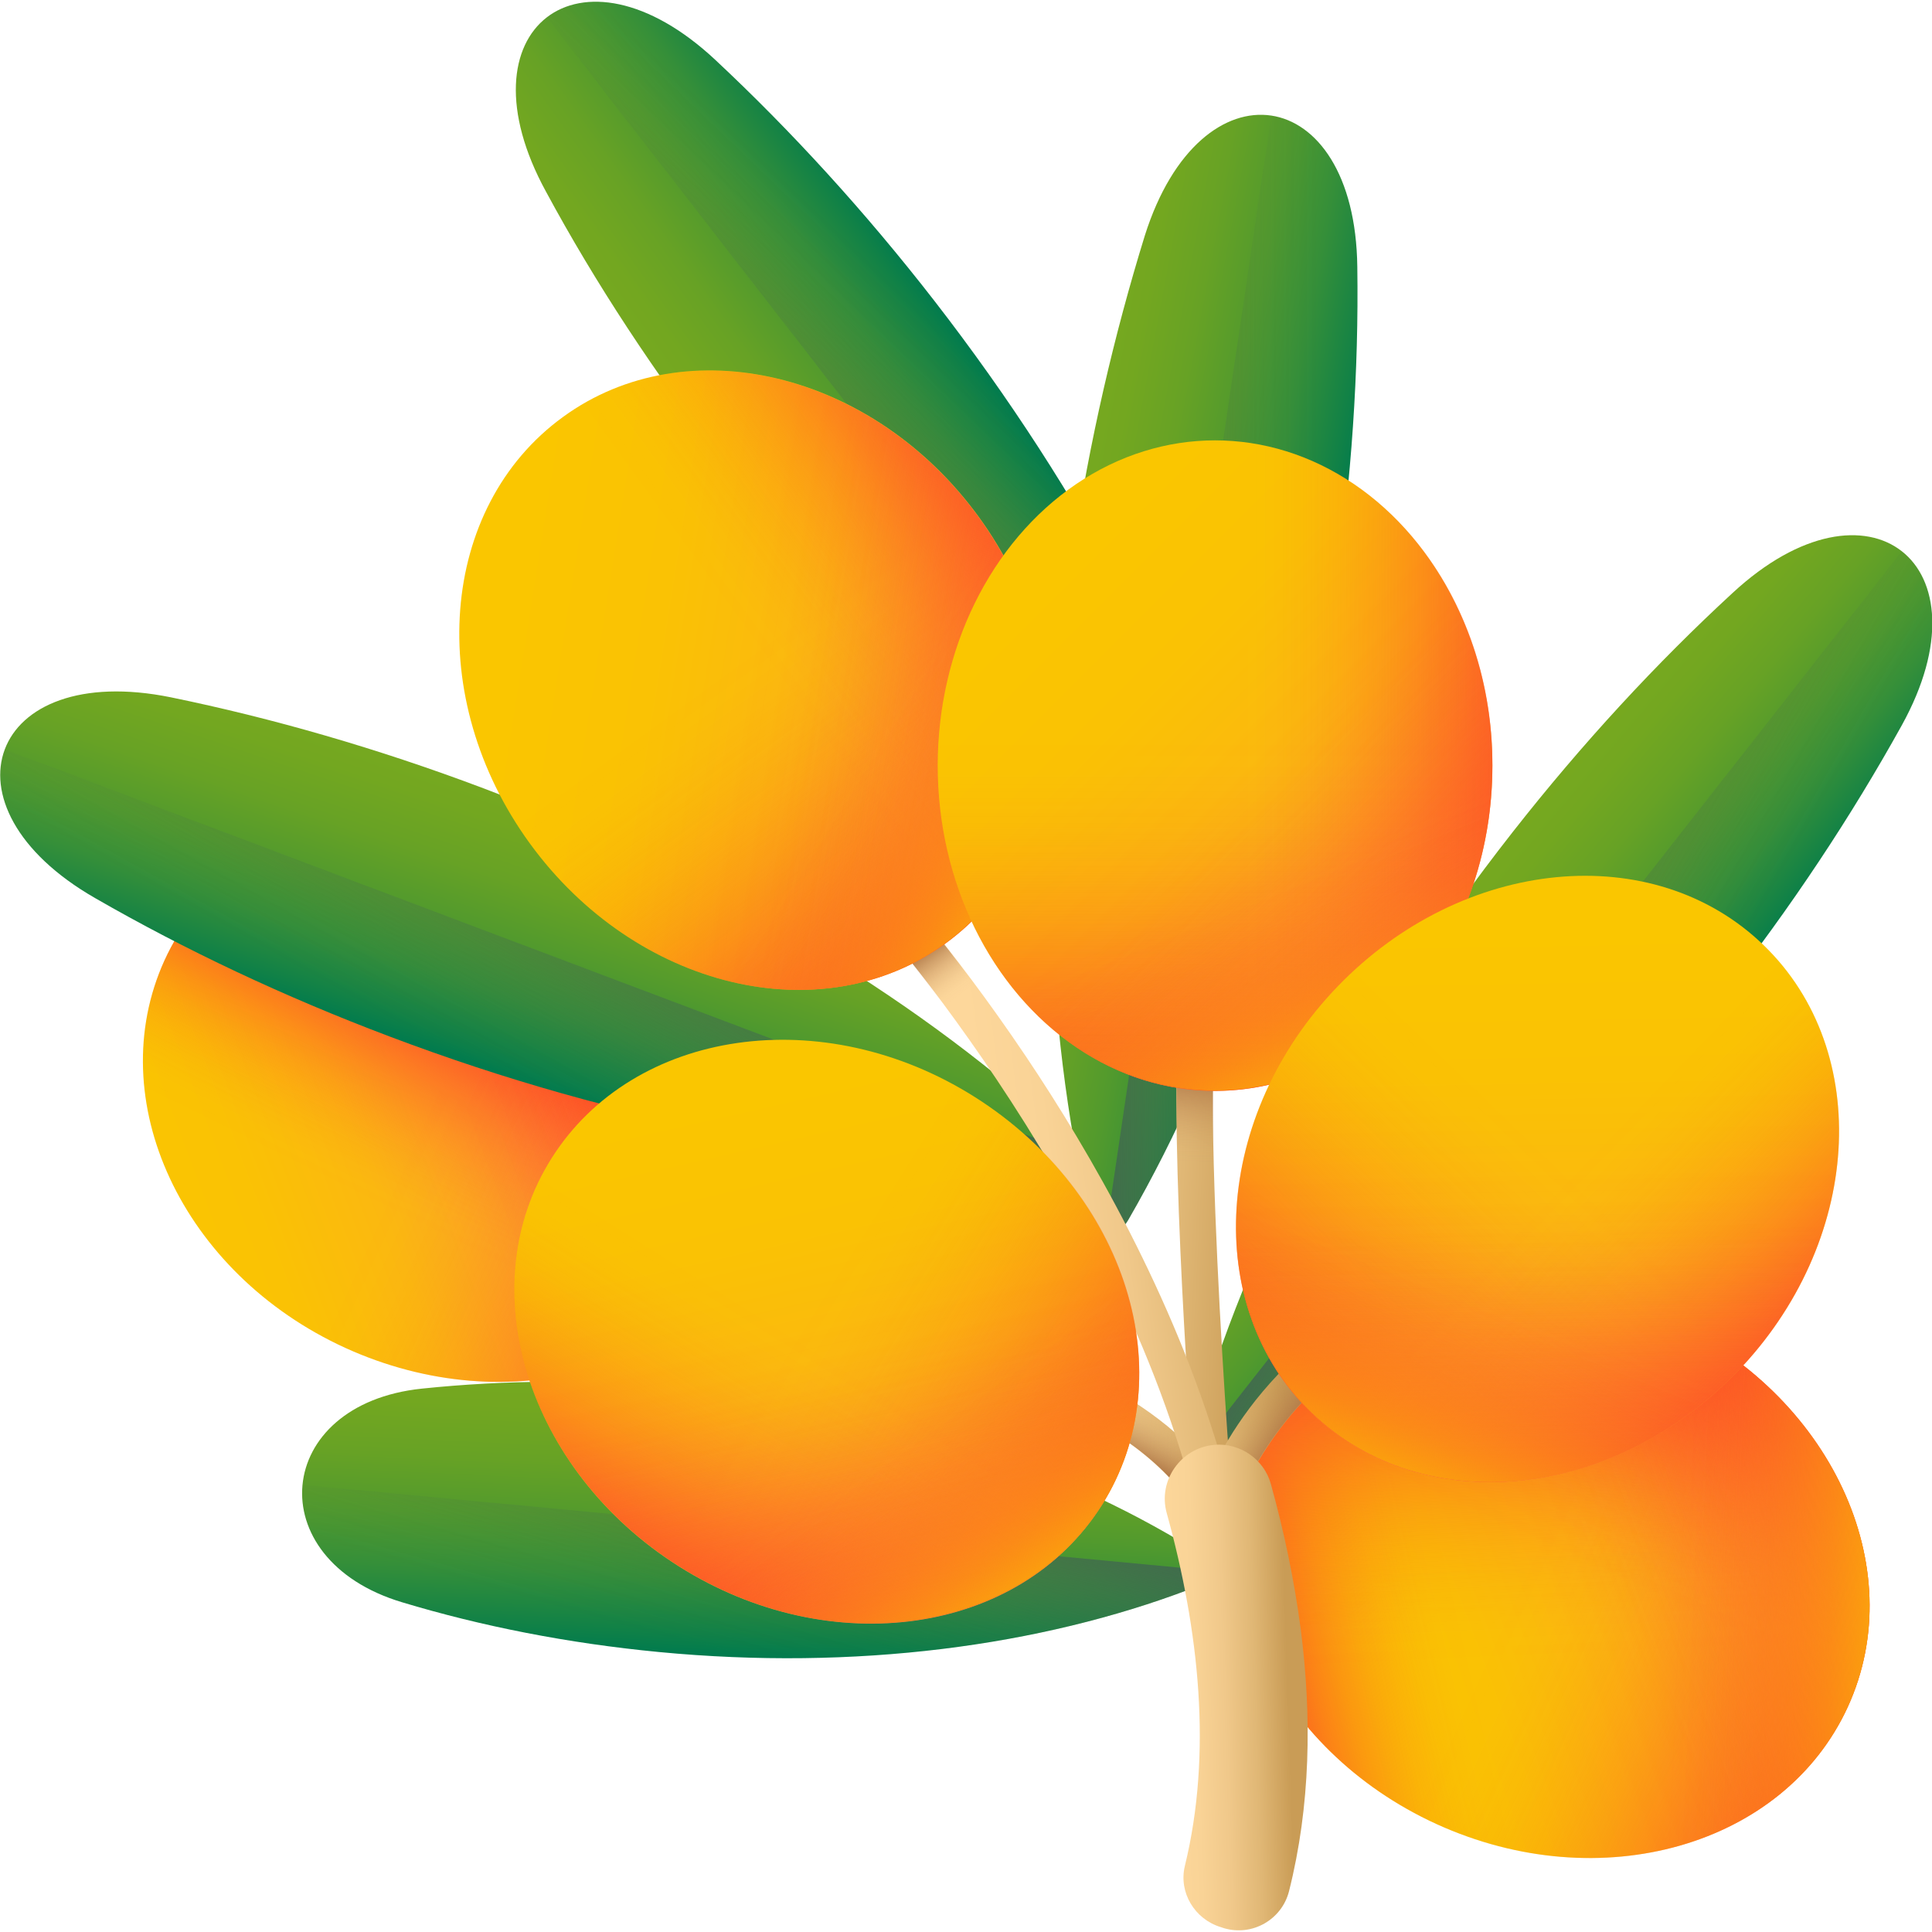 <svg xmlns="http://www.w3.org/2000/svg" version="1.1" xmlns:xlink="http://www.w3.org/1999/xlink" width="512"
    height="512" x="0" y="0" viewBox="0 0 512 512" style="enable-background:new 0 0 512 512" xml:space="preserve"
    class="">
    <g>
        <linearGradient id="a">
            <stop offset="0" stop-color="#fac600"></stop>
            <stop offset=".263" stop-color="#fac204"></stop>
            <stop offset=".535" stop-color="#fbb810"></stop>
            <stop offset=".81" stop-color="#fca625"></stop>
            <stop offset="1" stop-color="#fe9738"></stop>
        </linearGradient>
        <linearGradient xlink:href="#a" id="h" x1="-27.669" x2="77.879" y1="-6.418" y2="-111.966"
            gradientTransform="scale(1 -1) rotate(65.48 497.527 69.872)" gradientUnits="userSpaceOnUse">
        </linearGradient>
        <linearGradient id="b">
            <stop offset="0" stop-color="#fd5426" stop-opacity="0"></stop>
            <stop offset=".121" stop-color="#fd5426" stop-opacity=".016"></stop>
            <stop offset=".246" stop-color="#fd5426" stop-opacity=".066"></stop>
            <stop offset=".374" stop-color="#fd5426" stop-opacity=".148"></stop>
            <stop offset=".503" stop-color="#fd5426" stop-opacity=".263"></stop>
            <stop offset=".633" stop-color="#fd5426" stop-opacity=".411"></stop>
            <stop offset=".764" stop-color="#fd5426" stop-opacity=".593"></stop>
            <stop offset=".893" stop-color="#fd5426" stop-opacity=".803"></stop>
            <stop offset="1" stop-color="#fd5426"></stop>
        </linearGradient>
        <linearGradient xlink:href="#b" id="i" x1="385.487" x2="332.734" y1="91.581" y2="79.462"
            gradientTransform="matrix(1 0 0 -1 0 514)" gradientUnits="userSpaceOnUse"></linearGradient>
        <linearGradient xlink:href="#b" id="j" x1="412.236" x2="408.671" y1="74.726" y2="154.567"
            gradientTransform="matrix(1 0 0 -1 0 514)" gradientUnits="userSpaceOnUse"></linearGradient>
        <linearGradient xlink:href="#b" id="k" x1="19.241" x2="19.241" y1="-46.523" y2="-141.343"
            gradientTransform="scale(1 -1) rotate(65.48 497.527 69.872)" gradientUnits="userSpaceOnUse">
        </linearGradient>
        <linearGradient xlink:href="#b" id="l" x1="24.562" x2="101.701" y1="-53.329" y2="-53.329"
            gradientTransform="scale(1 -1) rotate(65.48 497.527 69.872)" gradientUnits="userSpaceOnUse">
        </linearGradient>
        <linearGradient xlink:href="#b" id="m" x1="18.423" x2="93.323" y1="-52.514" y2="-127.414"
            gradientTransform="scale(1 -1) rotate(65.48 497.527 69.872)" gradientUnits="userSpaceOnUse">
        </linearGradient>
        <linearGradient id="c">
            <stop offset="0" stop-color="#fac600" stop-opacity="0"></stop>
            <stop offset=".122" stop-color="#fac600" stop-opacity=".017"></stop>
            <stop offset=".248" stop-color="#fac600" stop-opacity=".067"></stop>
            <stop offset=".376" stop-color="#fac600" stop-opacity=".15"></stop>
            <stop offset=".506" stop-color="#fac600" stop-opacity=".266"></stop>
            <stop offset=".637" stop-color="#fac600" stop-opacity=".416"></stop>
            <stop offset=".769" stop-color="#fac600" stop-opacity=".6"></stop>
            <stop offset=".899" stop-color="#fac600" stop-opacity=".813"></stop>
            <stop offset="1" stop-color="#fac600"></stop>
        </linearGradient>
        <linearGradient xlink:href="#c" id="n" x1="31.782" x2="55.961" y1="-84.268" y2="-143.96"
            gradientTransform="scale(1 -1) rotate(65.48 497.527 69.872)" gradientUnits="userSpaceOnUse">
        </linearGradient>
        <linearGradient id="d">
            <stop offset="0" stop-color="#78a91f"></stop>
            <stop offset=".178" stop-color="#73a720"></stop>
            <stop offset=".363" stop-color="#67a225"></stop>
            <stop offset=".551" stop-color="#529a2d"></stop>
            <stop offset=".741" stop-color="#358f39"></stop>
            <stop offset=".93" stop-color="#108147"></stop>
            <stop offset="1" stop-color="#017b4e"></stop>
        </linearGradient>
        <linearGradient xlink:href="#d" id="o" x1="3172.975" x2="3249.888" y1="4576.075" y2="4571.127"
            gradientTransform="matrix(.787 .617 1.028 -1.311 -6819.815 4277.536)" gradientUnits="userSpaceOnUse">
        </linearGradient>
        <linearGradient id="e">
            <stop offset="0" stop-color="#3e5959" stop-opacity="0"></stop>
            <stop offset=".207" stop-color="#3e5959" stop-opacity=".047"></stop>
            <stop offset=".421" stop-color="#3e5959" stop-opacity=".187"></stop>
            <stop offset=".639" stop-color="#3e5959" stop-opacity=".419"></stop>
            <stop offset=".858" stop-color="#3e5959" stop-opacity=".743"></stop>
            <stop offset="1" stop-color="#3e5959"></stop>
        </linearGradient>
        <linearGradient xlink:href="#e" id="p" x1="3249.28" x2="3183.612" y1="4581.509" y2="4565.317"
            gradientTransform="matrix(.787 .617 1.028 -1.311 -6819.815 4277.536)" gradientUnits="userSpaceOnUse">
        </linearGradient>
        <linearGradient xlink:href="#d" id="q" x1="2973.253" x2="3050.166" y1="4547.066" y2="4542.119"
            gradientTransform="matrix(.989 .147 .244 -1.648 -3777.467 7226.789)" gradientUnits="userSpaceOnUse">
        </linearGradient>
        <linearGradient xlink:href="#e" id="r" x1="3049.558" x2="2983.889" y1="4552.501" y2="4536.308"
            gradientTransform="matrix(.989 .147 .244 -1.648 -3777.467 7226.789)" gradientUnits="userSpaceOnUse">
        </linearGradient>
        <linearGradient xlink:href="#a" id="s" x1="36.019" x2="143.662" y1="191.22" y2="231.854"
            gradientTransform="matrix(1 0 0 -1 0 514)" gradientUnits="userSpaceOnUse"></linearGradient>
        <linearGradient xlink:href="#b" id="t" x1="106.314" x2="128.413" y1="191.742" y2="236.653"
            gradientTransform="matrix(1 0 0 -1 0 514)" gradientUnits="userSpaceOnUse"></linearGradient>
        <linearGradient xlink:href="#b" id="u" x1="13.942" x2="13.942" y1="268.954" y2="174.134"
            gradientTransform="scale(1 -1) rotate(65.48 497.527 69.872)" gradientUnits="userSpaceOnUse">
        </linearGradient>
        <linearGradient xlink:href="#b" id="v" x1="19.262" x2="96.402" y1="262.148" y2="262.148"
            gradientTransform="scale(1 -1) rotate(65.48 497.527 69.872)" gradientUnits="userSpaceOnUse">
        </linearGradient>
        <linearGradient xlink:href="#b" id="w" x1="13.123" x2="88.024" y1="262.963" y2="188.063"
            gradientTransform="scale(1 -1) rotate(65.48 497.527 69.872)" gradientUnits="userSpaceOnUse">
        </linearGradient>
        <linearGradient xlink:href="#c" id="x" x1="26.483" x2="50.662" y1="231.209" y2="171.517"
            gradientTransform="scale(1 -1) rotate(65.48 497.527 69.872)" gradientUnits="userSpaceOnUse">
        </linearGradient>
        <linearGradient xlink:href="#d" id="y" x1="2855.523" x2="2932.436" y1="4509.639" y2="4504.691"
            gradientTransform="matrix(-.353 .936 -1.559 -.589 8190.09 192.642)" gradientUnits="userSpaceOnUse">
        </linearGradient>
        <linearGradient xlink:href="#e" id="z" x1="2931.828" x2="2866.159" y1="4515.073" y2="4498.88"
            gradientTransform="matrix(-.353 .936 -1.559 -.589 8190.09 192.642)" gradientUnits="userSpaceOnUse">
        </linearGradient>
        <linearGradient xlink:href="#d" id="A" x1="3000.489" x2="3077.402" y1="4477.916" y2="4472.968"
            gradientTransform="matrix(-.094 .996 -1.331 -.126 6442.212 -2062.554)" gradientUnits="userSpaceOnUse">
        </linearGradient>
        <linearGradient xlink:href="#e" id="B" x1="3076.795" x2="3011.127" y1="4483.349" y2="4467.157"
            gradientTransform="matrix(-.094 .996 -1.331 -.126 6442.212 -2062.554)" gradientUnits="userSpaceOnUse">
        </linearGradient>
        <linearGradient xlink:href="#d" id="C" x1="2777.982" x2="2854.895" y1="4570.32" y2="4565.372"
            gradientTransform="matrix(.79 -.613 -1.021 -1.316 2673.125 7864.721)" gradientUnits="userSpaceOnUse">
        </linearGradient>
        <linearGradient xlink:href="#e" id="D" x1="2854.287" x2="2788.619" y1="4575.754" y2="4559.562"
            gradientTransform="matrix(.79 -.613 -1.021 -1.316 2673.125 7864.721)" gradientUnits="userSpaceOnUse">
        </linearGradient>
        <linearGradient id="f">
            <stop offset="0" stop-color="#fdd79b"></stop>
            <stop offset=".236" stop-color="#f9d396"></stop>
            <stop offset=".48" stop-color="#f0c88a"></stop>
            <stop offset=".729" stop-color="#e0b775"></stop>
            <stop offset=".979" stop-color="#cb9e58"></stop>
            <stop offset="1" stop-color="#c99c56"></stop>
        </linearGradient>
        <linearGradient xlink:href="#f" id="E" x1="256.279" x2="333.088" y1="182.646" y2="178.673"
            gradientTransform="matrix(1 0 0 -1 0 514)" gradientUnits="userSpaceOnUse"></linearGradient>
        <linearGradient id="g">
            <stop offset="0" stop-color="#b27a49" stop-opacity="0"></stop>
            <stop offset=".145" stop-color="#b27a49" stop-opacity=".023"></stop>
            <stop offset=".295" stop-color="#b27a49" stop-opacity=".093"></stop>
            <stop offset=".448" stop-color="#b27a49" stop-opacity=".21"></stop>
            <stop offset=".602" stop-color="#b27a49" stop-opacity=".373"></stop>
            <stop offset=".758" stop-color="#b27a49" stop-opacity=".584"></stop>
            <stop offset=".913" stop-color="#b27a49" stop-opacity=".837"></stop>
            <stop offset="1" stop-color="#b27a49"></stop>
        </linearGradient>
        <linearGradient xlink:href="#g" id="F" x1="301.287" x2="295.023" y1="142.196" y2="130.921"
            gradientTransform="matrix(1 0 0 -1 0 514)" gradientUnits="userSpaceOnUse"></linearGradient>
        <linearGradient xlink:href="#g" id="G" x1="317.365" x2="317.991" y1="206.009" y2="229.186"
            gradientTransform="matrix(1 0 0 -1 0 514)" gradientUnits="userSpaceOnUse"></linearGradient>
        <linearGradient xlink:href="#f" id="H" x1="263.744" x2="333.484" y1="188.102" y2="197.29"
            gradientTransform="matrix(1 0 0 -1 0 514)" gradientUnits="userSpaceOnUse"></linearGradient>
        <linearGradient xlink:href="#g" id="I" x1="326.19" x2="337.466" y1="136.511" y2="128.994"
            gradientTransform="matrix(1 0 0 -1 0 514)" gradientUnits="userSpaceOnUse"></linearGradient>
        <linearGradient xlink:href="#g" id="J" x1="253.53" x2="244.447" y1="249.668" y2="261.883"
            gradientTransform="matrix(1 0 0 -1 0 514)" gradientUnits="userSpaceOnUse"></linearGradient>
        <linearGradient xlink:href="#f" id="K" x1="128.014" x2="159.951" y1="65.994" y2="64.342"
            gradientTransform="scale(1 -1) rotate(4.88 6250.577 1936.532)" gradientUnits="userSpaceOnUse">
        </linearGradient>
        <linearGradient xlink:href="#a" id="L" x1="26.463" x2="132.011" y1="352.646" y2="247.098"
            gradientTransform="scale(1 -1) rotate(36.01 884.163 257.336)" gradientUnits="userSpaceOnUse">
        </linearGradient>
        <linearGradient xlink:href="#b" id="M" x1="73.374" x2="73.374" y1="312.541" y2="217.722"
            gradientTransform="scale(1 -1) rotate(36.01 884.163 257.336)" gradientUnits="userSpaceOnUse">
        </linearGradient>
        <linearGradient xlink:href="#b" id="N" x1="78.694" x2="155.834" y1="305.736" y2="305.736"
            gradientTransform="scale(1 -1) rotate(36.01 884.163 257.336)" gradientUnits="userSpaceOnUse">
        </linearGradient>
        <linearGradient xlink:href="#b" id="O" x1="72.555" x2="147.456" y1="306.551" y2="231.65"
            gradientTransform="scale(1 -1) rotate(36.01 884.163 257.336)" gradientUnits="userSpaceOnUse">
        </linearGradient>
        <linearGradient xlink:href="#c" id="P" x1="85.915" x2="110.094" y1="274.796" y2="215.104"
            gradientTransform="scale(1 -1) rotate(36.01 884.163 257.336)" gradientUnits="userSpaceOnUse">
        </linearGradient>
        <linearGradient xlink:href="#a" id="Q" x1="275.124" x2="380.672" y1="358.036" y2="252.488"
            gradientTransform="matrix(1 0 0 -1 0 514)" gradientUnits="userSpaceOnUse"></linearGradient>
        <linearGradient xlink:href="#b" id="R" x1="322.034" x2="322.034" y1="317.931" y2="223.112"
            gradientTransform="matrix(1 0 0 -1 0 514)" gradientUnits="userSpaceOnUse"></linearGradient>
        <linearGradient xlink:href="#b" id="S" x1="327.355" x2="404.494" y1="311.126" y2="311.126"
            gradientTransform="matrix(1 0 0 -1 0 514)" gradientUnits="userSpaceOnUse"></linearGradient>
        <linearGradient xlink:href="#b" id="T" x1="321.216" x2="396.116" y1="311.941" y2="237.04"
            gradientTransform="matrix(1 0 0 -1 0 514)" gradientUnits="userSpaceOnUse"></linearGradient>
        <linearGradient xlink:href="#c" id="U" x1="334.575" x2="358.754" y1="280.186" y2="220.494"
            gradientTransform="matrix(1 0 0 -1 0 514)" gradientUnits="userSpaceOnUse"></linearGradient>
        <linearGradient xlink:href="#a" id="V" x1="148.018" x2="253.566" y1="181.508" y2="75.96"
            gradientTransform="rotate(122.2 146.807 250.435)" gradientUnits="userSpaceOnUse"></linearGradient>
        <linearGradient xlink:href="#b" id="W" x1="194.929" x2="194.929" y1="141.404" y2="46.584"
            gradientTransform="rotate(122.2 146.807 250.435)" gradientUnits="userSpaceOnUse"></linearGradient>
        <linearGradient xlink:href="#b" id="X" x1="200.249" x2="277.389" y1="134.598" y2="134.598"
            gradientTransform="rotate(122.2 146.807 250.435)" gradientUnits="userSpaceOnUse"></linearGradient>
        <linearGradient xlink:href="#b" id="Y" x1="194.11" x2="269.011" y1="135.413" y2="60.513"
            gradientTransform="rotate(122.2 146.807 250.435)" gradientUnits="userSpaceOnUse"></linearGradient>
        <linearGradient xlink:href="#c" id="Z" x1="207.47" x2="231.649" y1="103.658" y2="43.966"
            gradientTransform="rotate(122.2 146.807 250.435)" gradientUnits="userSpaceOnUse"></linearGradient>
        <linearGradient xlink:href="#a" id="aa" x1="438.912" x2="544.46" y1="328.995" y2="223.447"
            gradientTransform="scale(1 -1) rotate(-44.03 -288.334 81.738)" gradientUnits="userSpaceOnUse">
        </linearGradient>
        <linearGradient xlink:href="#b" id="ab" x1="485.823" x2="485.823" y1="288.89" y2="194.07"
            gradientTransform="scale(1 -1) rotate(-44.03 -288.334 81.738)" gradientUnits="userSpaceOnUse">
        </linearGradient>
        <linearGradient xlink:href="#b" id="ac" x1="491.143" x2="568.283" y1="282.084" y2="282.084"
            gradientTransform="scale(1 -1) rotate(-44.03 -288.334 81.738)" gradientUnits="userSpaceOnUse">
        </linearGradient>
        <linearGradient xlink:href="#b" id="ad" x1="485.004" x2="559.905" y1="282.899" y2="207.999"
            gradientTransform="scale(1 -1) rotate(-44.03 -288.334 81.738)" gradientUnits="userSpaceOnUse">
        </linearGradient>
        <linearGradient xlink:href="#c" id="ae" x1="498.364" x2="522.543" y1="251.145" y2="191.453"
            gradientTransform="scale(1 -1) rotate(-44.03 -288.334 81.738)" gradientUnits="userSpaceOnUse">
        </linearGradient>
        <path fill="url(#h)"
            d="M332.8 380.7c16.9-36.9 65.6-50.9 109-31.1s64.7 65.7 47.9 102.7c-16.9 36.9-65.6 50.9-109 31.1-43.3-19.8-64.8-65.8-47.9-102.7z"
            opacity="1" data-original="url(#h)"></path>
        <path fill="url(#i)"
            d="M332.8 380.7c16.9-36.9 65.6-50.9 109-31.1s64.7 65.7 47.9 102.7c-16.9 36.9-65.6 50.9-109 31.1-43.3-19.8-64.8-65.8-47.9-102.7z"
            opacity="1" data-original="url(#i)"></path>
        <path fill="url(#j)"
            d="M332.8 380.7c16.9-36.9 65.6-50.9 109-31.1s64.7 65.7 47.9 102.7c-16.9 36.9-65.6 50.9-109 31.1-43.3-19.8-64.8-65.8-47.9-102.7z"
            opacity="1" data-original="url(#j)"></path>
        <path fill="url(#k)"
            d="M380.7 483.4c43.3 19.8 92.1 5.9 109-31.1 16.9-36.9-4.6-82.9-47.9-102.7-7.9-3.6-16-6.1-24-7.5l-58.5 128.1c6.3 5.1 13.5 9.6 21.4 13.2z"
            opacity="1" data-original="url(#k)"></path>
        <path fill="url(#l)"
            d="M332.8 380.7c-3 6.6-4.8 13.4-5.4 20.4l150.4 68.7c4.8-5.1 8.8-10.9 11.8-17.5 16.9-36.9-4.6-82.9-47.9-102.7-43.3-19.7-92-5.8-108.9 31.1z"
            opacity="1" data-original="url(#l)"></path>
        <path fill="url(#m)"
            d="M347.1 360.8 408 491.4c34.9 5 68.3-9.8 81.7-39.1 16.9-36.9-4.6-82.9-47.9-102.7-34.4-15.7-72.1-10.1-94.7 11.2z"
            opacity="1" data-original="url(#m)"></path>
        <path fill="url(#n)"
            d="M347.1 360.8 408 491.4c34.9 5 68.3-9.8 81.7-39.1 16.9-36.9-4.6-82.9-47.9-102.7-34.4-15.7-72.1-10.1-94.7 11.2z"
            opacity="1" data-original="url(#n)"></path>
        <path fill="url(#o)"
            d="M400.8 220.6c-40.3 51.4-68.5 105.5-83 154.2-2 6.6 2.5 10.1 8.5 6.6 43.8-25.7 89.6-66 129.9-117.4 18.5-23.6 34.5-47.8 47.8-71.8 23.7-42.9-8.8-68.4-44.8-35.1-20.2 18.6-39.9 39.9-58.4 63.5z"
            opacity="1" data-original="url(#o)"></path>
        <path fill="url(#p)"
            d="M326.3 381.4c43.8-25.7 89.6-66 129.9-117.4 18.5-23.6 34.5-47.8 47.8-71.8 11.9-21.5 9.7-38.6 0-46.1L319.1 381.9c1.6 1.3 4.2 1.3 7.2-.5z"
            opacity="1" data-original="url(#p)" class=""></path>
        <path fill="url(#q)"
            d="M284.3 146.5c-9.6 64.6-7.3 125.5 4.2 175 1.6 6.7 7.2 7.6 10.6 1.6 25.4-44 45.2-101.7 54.7-166.3 4.4-29.7 6.3-58.6 5.9-86.1-.6-49-41.5-55.1-56.3-8.3-8.1 26.2-14.7 54.4-19.1 84.1z"
            opacity="1" data-original="url(#q)" class=""></path>
        <path fill="url(#r)"
            d="M299.1 323.1c25.4-44 45.2-101.7 54.7-166.3 4.4-29.7 6.3-58.6 5.9-86.1-.3-24.5-10.7-38.3-22.8-40.1L293 327c2.1.4 4.4-.9 6.1-3.9z"
            opacity="1" data-original="url(#r)"></path>
        <path fill="url(#s)"
            d="M43.6 254.5c16.9-36.9 65.6-50.9 109-31.1s64.7 65.7 47.9 102.7-65.6 50.9-109 31.1c-43.3-19.8-64.7-65.8-47.9-102.7z"
            opacity="1" data-original="url(#s)"></path>
        <path fill="url(#t)"
            d="M43.6 254.5c16.9-36.9 65.6-50.9 109-31.1s64.7 65.7 47.9 102.7-65.6 50.9-109 31.1c-43.3-19.8-64.7-65.8-47.9-102.7z"
            opacity="1" data-original="url(#t)"></path>
        <path fill="url(#u)"
            d="M91.5 357.2c43.3 19.8 92.1 5.9 109-31.1 16.9-36.9-4.6-82.9-47.9-102.7-7.9-3.6-16-6.1-24-7.5L70.1 344c6.3 5.1 13.5 9.6 21.4 13.2z"
            opacity="1" data-original="url(#u)"></path>
        <path fill="url(#v)"
            d="M43.6 254.5c-3 6.6-4.8 13.4-5.4 20.4l150.4 68.7c4.8-5.1 8.8-10.9 11.8-17.5 16.9-36.9-4.6-82.9-47.9-102.7-43.2-19.7-92-5.8-108.9 31.1z"
            opacity="1" data-original="url(#v)"></path>
        <path fill="url(#w)"
            d="m57.9 234.6 60.9 130.6c34.9 5 68.3-9.8 81.7-39.1 16.9-36.9-4.6-82.9-47.9-102.7-34.4-15.6-72.1-10.1-94.7 11.2z"
            opacity="1" data-original="url(#w)"></path>
        <path fill="url(#x)"
            d="m57.9 234.6 60.9 130.6c34.9 5 68.3-9.8 81.7-39.1 16.9-36.9-4.6-82.9-47.9-102.7-34.4-15.6-72.1-10.1-94.7 11.2z"
            opacity="1" data-original="url(#x)"></path>
        <path fill="url(#y)"
            d="M128.1 208.9c61.1 23.1 113.3 54.7 150.9 88.8 5.1 4.6 3.1 10-3.8 10.1-50.8.7-110.8-10-171.9-33.1-28.1-10.6-54.3-23-78.1-36.7-42.5-24.4-28-63 20.1-53.2 26.8 5.5 54.7 13.5 82.8 24.1z"
            opacity="1" data-original="url(#y)"></path>
        <path fill="url(#z)"
            d="M275.2 307.8c-50.8.7-110.8-10-171.9-33.1-28.1-10.6-54.3-23-78.1-36.7-21.3-12.2-28.3-28-23.9-39.4l280.3 105.8c-.8 2-3 3.4-6.4 3.4z"
            opacity="1" data-original="url(#z)"></path>
        <path fill="url(#A)"
            d="M181.2 367.8c52.2 4.9 99 20.5 135 42.7 4.9 3 4.4 8.7-1 10.7-39.5 15-88.5 21.6-140.6 16.6-24-2.3-46.9-6.8-68.1-13.2-37.9-11.4-34.1-52.5 5.3-56.6 22.1-2.3 45.4-2.5 69.4-.2z"
            opacity="1" data-original="url(#A)"></path>
        <path fill="url(#B)"
            d="M315.2 421.2c-39.5 15-88.5 21.6-140.6 16.6-24-2.3-46.9-6.8-68.1-13.2-19-5.7-27.5-18.8-26.3-31.1l239.4 22.6c-.2 2.1-1.7 4.1-4.4 5.1z"
            opacity="1" data-original="url(#B)"></path>
        <path fill="url(#C)"
            d="M192 122.9c40 51.6 85.6 92.1 129.3 118 5.9 3.5 10.4 0 8.5-6.6-14.2-48.8-42.2-103-82.2-154.6-18.4-23.7-38-45.1-58-63.8-35.8-33.5-68.5-8.2-44.9 34.9 13 24.1 28.9 48.3 47.3 72.1z"
            opacity="1" data-original="url(#C)"></path>
        <path fill="url(#D)"
            d="M329.8 234.3c-14.2-48.8-42.2-103-82.2-154.6-18.4-23.7-38-45.1-58-63.8-17.9-16.7-35-18.8-44.7-11.3l183.7 236.7c1.5-1.1 2.1-3.7 1.2-7z"
            opacity="1" data-original="url(#D)"></path>
        <path fill="url(#E)"
            d="m328.6 421.3-10.8-19.1c-16.8-29.6-62.7-38.9-63.2-39l1.8-9.5c1.8.3 37.3 7.5 59.5 30.2-2.5-34.7-7.3-114-1.2-135.8l9.3 2.6c-7.2 25.8 2.6 147.4 2.7 148.6z"
            opacity="1" data-original="url(#E)"></path>
        <path fill="url(#F)"
            d="m328.6 421.3-1.8-21.9c0-.2-.3-3.5-.7-8.9l-10.3-8.8c.1.8.1 1.5.2 2.2-22.2-22.7-57.8-29.9-59.5-30.2l-1.8 9.5c.5.1 46.4 9.4 63.2 39z"
            opacity="1" data-original="url(#F)"></path>
        <path fill="url(#G)" d="M322.6 259.4h-9.7c-1.8 18.3-1.1 48.8.2 76.8h9.7c-1.3-28.6-2.1-59.6-.2-76.8z" opacity="1"
            data-original="url(#G)"></path>
        <path fill="url(#H)"
            d="m321.5 418-4.1-17c-21.3-88.1-90.3-163.4-91-164.2l7.1-6.6c.7.8 18.1 19.6 38.4 49.8 17 25.3 38.9 63.2 51.4 105.4 5.3-9.8 14.8-23.2 30.5-34.1l5.5 8c-24.5 16.9-32.4 41.7-32.5 41.9z"
            opacity="1" data-original="url(#H)"></path>
        <path fill="url(#I)"
            d="M323.2 385.4c-3.3-11.2-7.3-22.1-11.7-32.6H301c6.6 15.3 12.4 31.5 16.4 48.1l4.1 17 5.2-16.7c.1-.2 8-25 32.5-41.9l-4.5-6.5h-3.1c-14.4 10.6-23.4 23.3-28.4 32.6z"
            opacity="1" data-original="url(#I)"></path>
        <path fill="url(#J)"
            d="M271.8 280c-20.3-30.2-37.6-49-38.4-49.8l-7.1 6.6c.4.4 24.3 26.5 48.2 65.6h11.3c-4.8-8.2-9.6-15.7-14-22.4z"
            opacity="1" data-original="url(#J)"></path>
        <path fill="url(#K)"
            d="M314 494.5c-1.7 7 2.6 14.1 9.5 16.2l.9.3c7.5 2.2 15.3-2.3 17.2-9.8 5.7-22.6 6.1-46.2 3.1-69.5-1.7-12.9-4.4-25.8-7.9-38.4-1.8-6.6-8.2-11-15-10.4-8.9.8-15 9.5-12.6 18.1 8.6 31.1 12.1 63.6 4.8 93.5z"
            opacity="1" data-original="url(#K)"></path>
        <path fill="url(#L)"
            d="M149.2 110.5c32.8-23.9 82.2-12 110.2 26.5s24.1 89.1-8.8 113-82.2 12-110.2-26.5-24.1-89.1 8.8-113z"
            opacity="1" data-original="url(#L)"></path>
        <path fill="url(#M)"
            d="M140.4 223.5c28 38.5 77.3 50.4 110.2 26.5 32.8-23.9 36.8-74.4 8.8-113-5.1-7-10.9-13.1-17.2-18.3l-113.9 82.8c3 7.6 7 15 12.1 22z"
            opacity="1" data-original="url(#M)"></path>
        <path fill="url(#N)"
            d="M149.2 110.5c-5.8 4.2-10.8 9.4-14.8 15.1l97.2 133.8c6.7-2 13-5.1 18.9-9.4 32.8-23.9 36.8-74.4 8.8-113-28-38.5-77.3-50.3-110.1-26.5z"
            opacity="1" data-original="url(#N)"></path>
        <path fill="url(#O)"
            d="m171.4 100.2-11.2 143.7c27.9 21.5 64.3 25 90.3 6.1 32.8-23.9 36.8-74.4 8.8-113-22.2-30.5-57.8-44.3-87.9-36.8z"
            opacity="1" data-original="url(#O)"></path>
        <path fill="url(#P)"
            d="m171.4 100.2-11.2 143.7c27.9 21.5 64.3 25 90.3 6.1 32.8-23.9 36.8-74.4 8.8-113-22.2-30.5-57.8-44.3-87.9-36.8z"
            opacity="1" data-original="url(#P)"></path>
        <ellipse cx="322" cy="202.9" fill="url(#Q)" rx="73.5" ry="86.2" opacity="1" data-original="url(#Q)"></ellipse>
        <path fill="url(#R)"
            d="M248.5 202.9c0 47.6 32.9 86.2 73.5 86.2s73.5-38.6 73.5-86.2c0-8.7-1.1-17.1-3.1-25H251.7c-2.1 7.9-3.2 16.3-3.2 25z"
            opacity="1" data-original="url(#R)"></path>
        <path fill="url(#S)"
            d="M322 116.7c-7.2 0-14.2 1.2-20.8 3.5v165.4c6.6 2.3 13.6 3.5 20.8 3.5 40.6 0 73.5-38.6 73.5-86.2.1-47.6-32.9-86.2-73.5-86.2z"
            opacity="1" data-original="url(#S)"></path>
        <path fill="url(#T)"
            d="M346.1 121.4 252.5 231c10 33.8 37.3 58 69.5 58 40.6 0 73.5-38.6 73.5-86.2.1-37.7-20.6-69.7-49.4-81.4z"
            opacity="1" data-original="url(#T)"></path>
        <path fill="url(#U)"
            d="M346.1 121.4 252.5 231c10 33.8 37.3 58 69.5 58 40.6 0 73.5-38.6 73.5-86.2.1-37.7-20.6-69.7-49.4-81.4z"
            opacity="1" data-original="url(#U)"></path>
        <path fill="url(#V)"
            d="M146.2 306.9c21.7-34.3 71.9-41.6 112.1-16.2s55.4 73.8 33.7 108.2-71.9 41.6-112.1 16.2-55.4-73.9-33.7-108.2z"
            opacity="1" data-original="url(#V)"></path>
        <path fill="url(#W)"
            d="M258.3 290.6c40.3 25.4 55.4 73.8 33.7 108.2-21.7 34.3-71.9 41.6-112.1 16.2-7.3-4.6-13.8-10-19.4-16l75-119c7.8 2.5 15.5 6 22.8 10.6z"
            opacity="1" data-original="url(#W)"></path>
        <path fill="url(#X)"
            d="M146.2 306.9c3.9-6.1 8.6-11.4 14.1-15.7l139.9 88.2c-1.6 6.8-4.3 13.4-8.1 19.5-21.7 34.3-71.9 41.6-112.1 16.2-40.4-25.5-55.5-73.9-33.8-108.2z"
            opacity="1" data-original="url(#X)"></path>
        <path fill="url(#Y)"
            d="M137.4 329.7 280 309.1c23.3 26.4 29.2 62.5 12 89.7-21.7 34.3-71.9 41.6-112.1 16.2-31.9-20.1-48-54.7-42.5-85.3z"
            opacity="1" data-original="url(#Y)"></path>
        <path fill="url(#Z)"
            d="M137.4 329.7 280 309.1c23.3 26.4 29.2 62.5 12 89.7-21.7 34.3-71.9 41.6-112.1 16.2-31.9-20.1-48-54.7-42.5-85.3z"
            opacity="1" data-original="url(#Z)"></path>
        <path fill="url(#aa)"
            d="M354.6 261.3c33.1-34.2 83.6-39.1 112.8-10.8 29.2 28.2 26 78.9-7.1 113.1s-83.6 39.1-112.8 10.8c-29.1-28.2-26-78.9 7.1-113.1z"
            opacity="1" data-original="url(#aa)"></path>
        <path fill="url(#ab)"
            d="M354.6 261.3c-33.1 34.2-36.3 84.8-7.1 113.1 29.2 28.2 79.7 23.4 112.8-10.8 6-6.2 11.1-13 15.1-20.1l-101.2-97.9c-6.9 4.2-13.5 9.5-19.6 15.7z"
            opacity="1" data-original="url(#ab)"></path>
        <path fill="url(#ac)"
            d="M467.4 250.5c-5.2-5-11.1-9-17.4-11.9L335 357.4c3.2 6.2 7.3 12 12.5 17 29.2 28.2 79.7 23.4 112.8-10.8 33.1-34.3 36.3-84.9 7.1-113.1z"
            opacity="1" data-original="url(#ac)"></path>
        <path fill="url(#ad)"
            d="M481.4 270.6 338 284.4c-16.3 31.2-13.5 67.6 9.6 90 29.2 28.2 79.7 23.4 112.8-10.8 26.2-27.2 33.6-64.6 21-93z"
            opacity="1" data-original="url(#ad)"></path>
        <path fill="url(#ae)"
            d="M481.4 270.6 338 284.4c-16.3 31.2-13.5 67.6 9.6 90 29.2 28.2 79.7 23.4 112.8-10.8 26.2-27.2 33.6-64.6 21-93z"
            opacity="1" data-original="url(#ae)"></path>
    </g>
</svg>